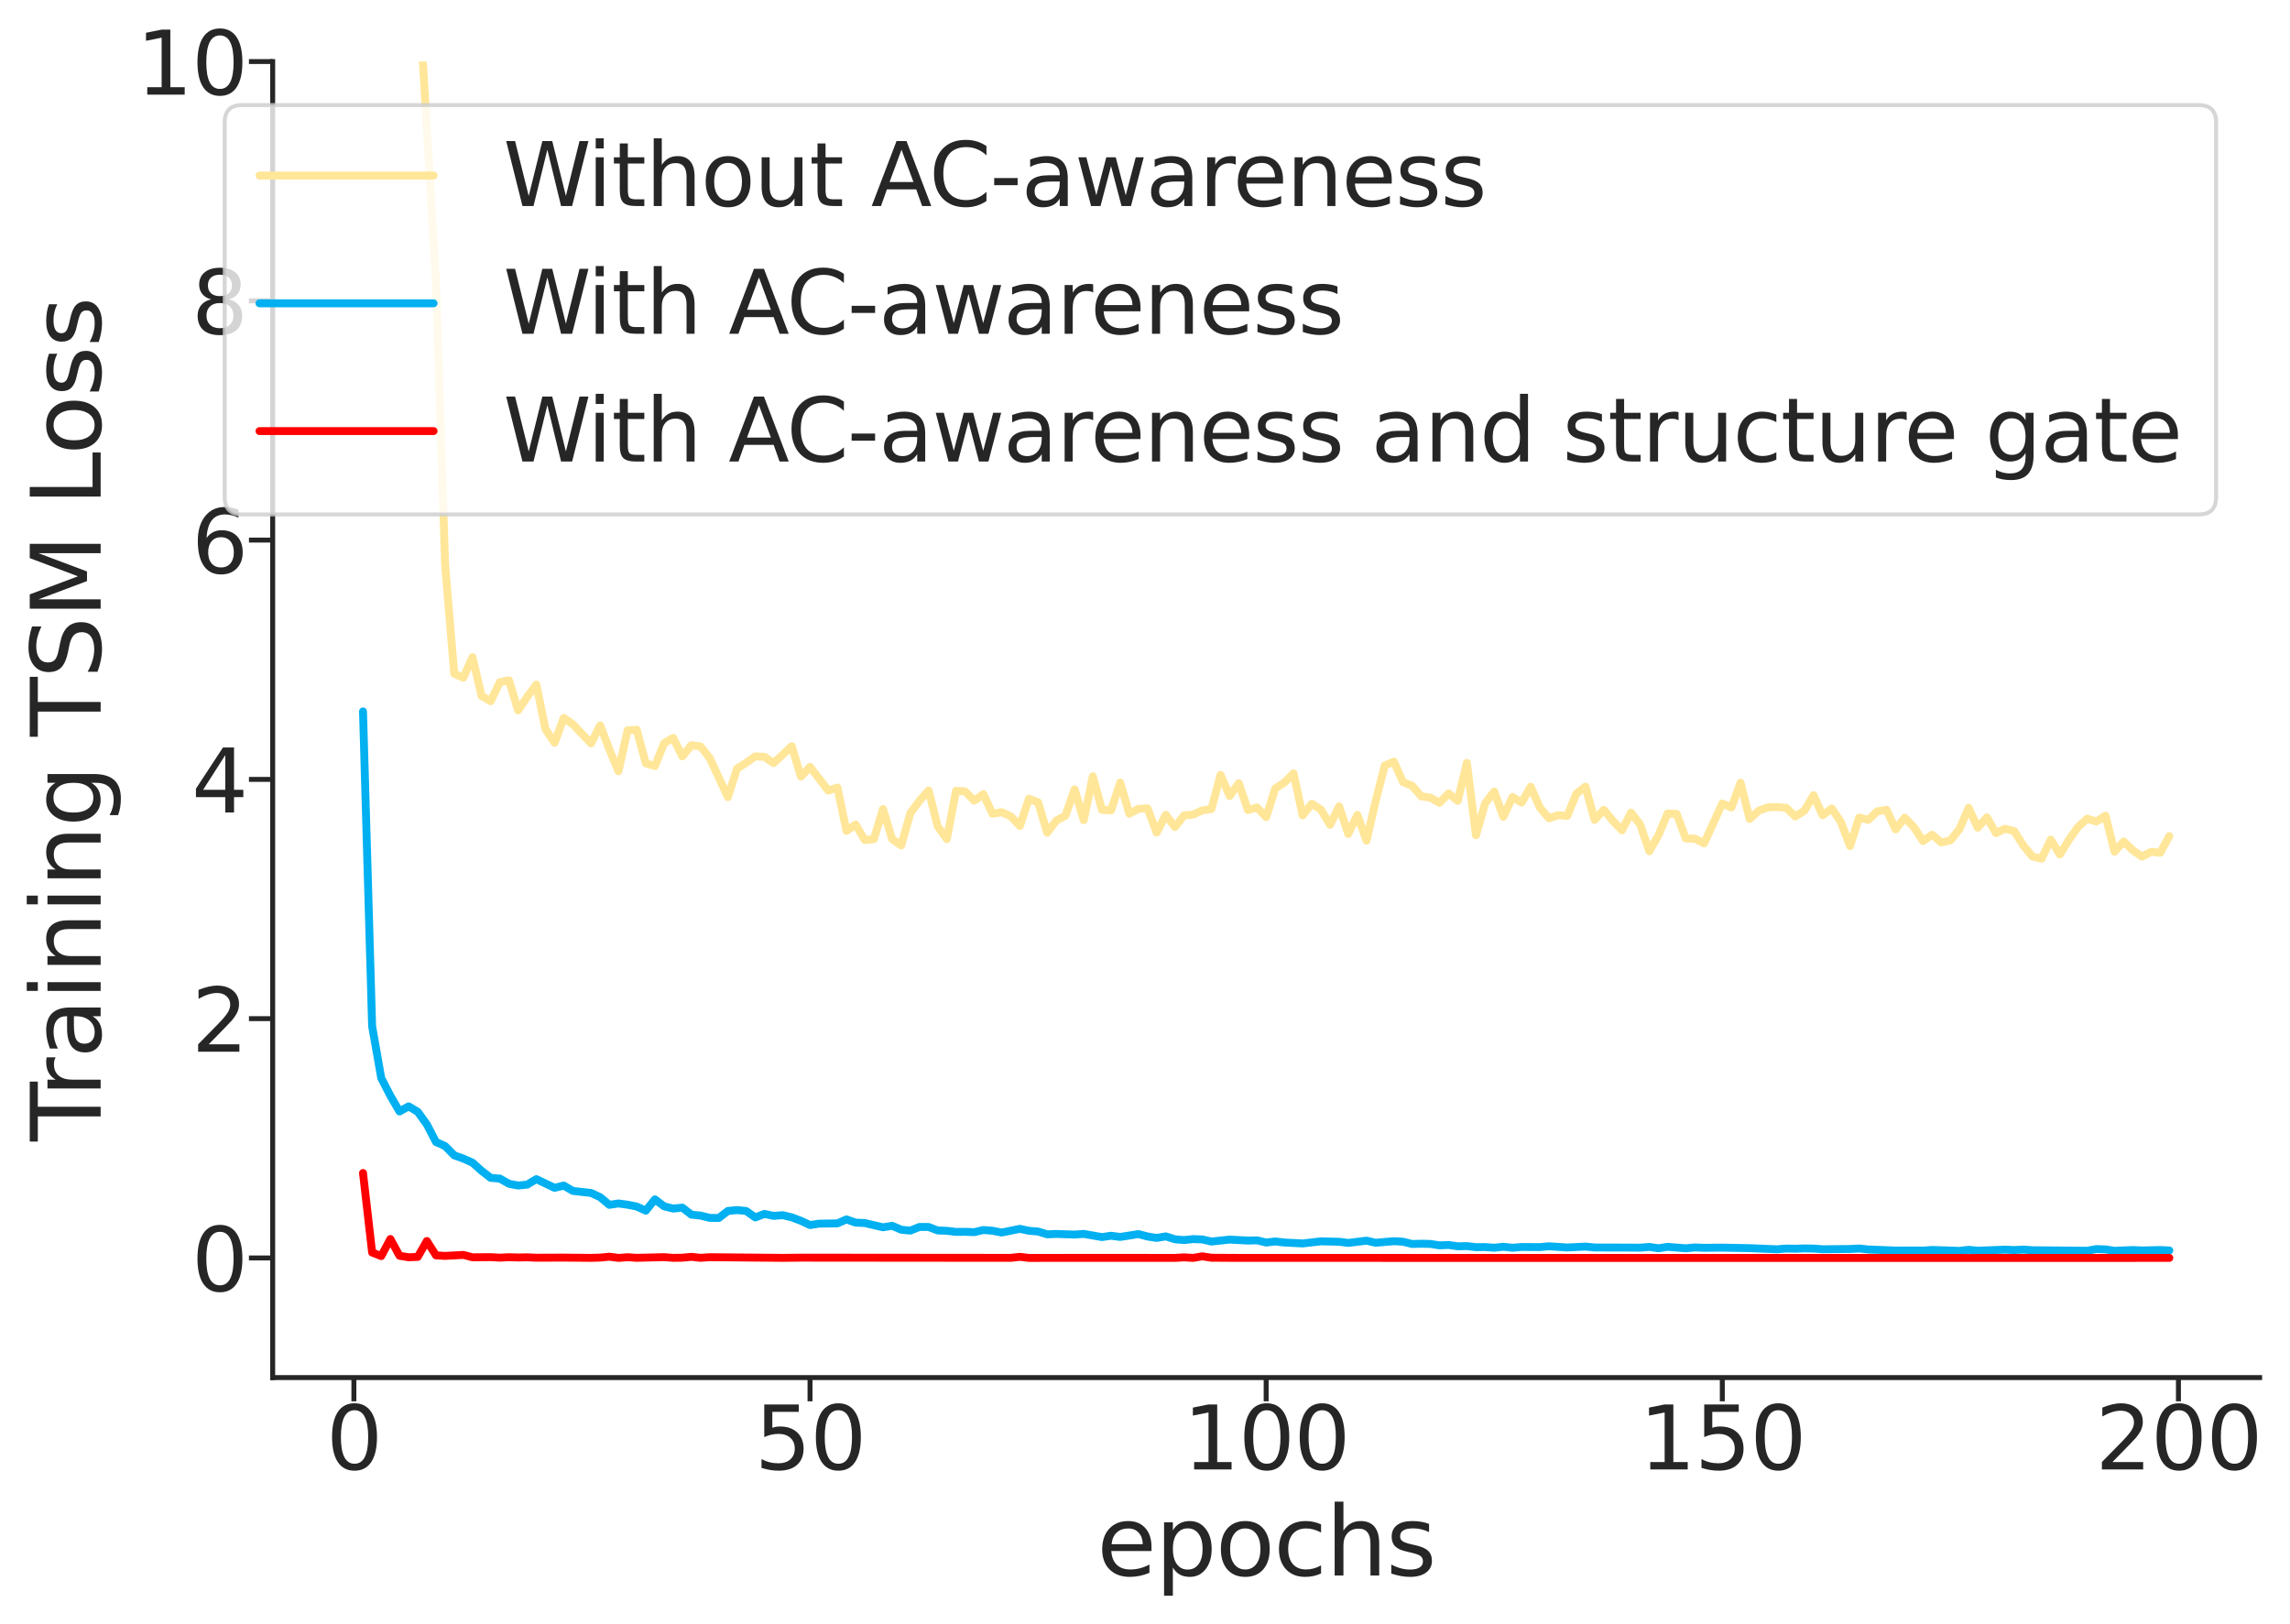 <?xml version="1.0" encoding="utf-8" standalone="no"?>
<!DOCTYPE svg PUBLIC "-//W3C//DTD SVG 1.1//EN"
  "http://www.w3.org/Graphics/SVG/1.1/DTD/svg11.dtd">
<svg xmlns:xlink="http://www.w3.org/1999/xlink" width="578.797pt" height="410.418pt" viewBox="0 0 578.797 410.418" xmlns="http://www.w3.org/2000/svg" version="1.1">
 <defs>
  <style type="text/css">*{stroke-linejoin: round; stroke-linecap: butt}</style>
 </defs>
 <g id="figure_1">
  <g id="patch_1">
   <path d="M 0 410.418 
L 578.797 410.418 
L 578.797 0 
L 0 0 
z
" style="fill: #ffffff"/>
  </g>
  <g id="axes_1">
   <g id="patch_2">
    <path d="M 68.922 348.198 
L 571.122 348.198 
L 571.122 15.558 
L 68.922 15.558 
z
" style="fill: #ffffff"/>
   </g>
   <g id="matplotlib.axis_1">
    <g id="xtick_1">
     <g id="line2d_1">
      <defs>
       <path id="m16a04ce0e8" d="M 0 0 
L 0 6 
" style="stroke: #262626; stroke-width: 1.25"/>
      </defs>
      <g>
       <use xlink:href="#m16a04ce0e8" x="89.444" y="348.198" style="fill: #262626; stroke: #262626; stroke-width: 1.25"/>
      </g>
     </g>
     <g id="text_1">
      <!-- 0 -->
      <g style="fill: #262626" transform="translate(82.445 371.415) scale(0.22 -0.22)">
       <defs>
        <path id="DejaVuSans-30" d="M 2034 4250 
Q 1547 4250 1301 3770 
Q 1056 3291 1056 2328 
Q 1056 1369 1301 889 
Q 1547 409 2034 409 
Q 2525 409 2770 889 
Q 3016 1369 3016 2328 
Q 3016 3291 2770 3770 
Q 2525 4250 2034 4250 
z
M 2034 4750 
Q 2819 4750 3233 4129 
Q 3647 3509 3647 2328 
Q 3647 1150 3233 529 
Q 2819 -91 2034 -91 
Q 1250 -91 836 529 
Q 422 1150 422 2328 
Q 422 3509 836 4129 
Q 1250 4750 2034 4750 
z
" transform="scale(0.016)"/>
       </defs>
       <use xlink:href="#DejaVuSans-30"/>
      </g>
     </g>
    </g>
    <g id="xtick_2">
     <g id="line2d_2">
      <g>
       <use xlink:href="#m16a04ce0e8" x="204.733" y="348.198" style="fill: #262626; stroke: #262626; stroke-width: 1.25"/>
      </g>
     </g>
     <g id="text_2">
      <!-- 50 -->
      <g style="fill: #262626" transform="translate(190.736 371.415) scale(0.22 -0.22)">
       <defs>
        <path id="DejaVuSans-35" d="M 691 4666 
L 3169 4666 
L 3169 4134 
L 1269 4134 
L 1269 2991 
Q 1406 3038 1543 3061 
Q 1681 3084 1819 3084 
Q 2600 3084 3056 2656 
Q 3513 2228 3513 1497 
Q 3513 744 3044 326 
Q 2575 -91 1722 -91 
Q 1428 -91 1123 -41 
Q 819 9 494 109 
L 494 744 
Q 775 591 1075 516 
Q 1375 441 1709 441 
Q 2250 441 2565 725 
Q 2881 1009 2881 1497 
Q 2881 1984 2565 2268 
Q 2250 2553 1709 2553 
Q 1456 2553 1204 2497 
Q 953 2441 691 2322 
L 691 4666 
z
" transform="scale(0.016)"/>
       </defs>
       <use xlink:href="#DejaVuSans-35"/>
       <use xlink:href="#DejaVuSans-30" x="63.623"/>
      </g>
     </g>
    </g>
    <g id="xtick_3">
     <g id="line2d_3">
      <g>
       <use xlink:href="#m16a04ce0e8" x="320.022" y="348.198" style="fill: #262626; stroke: #262626; stroke-width: 1.25"/>
      </g>
     </g>
     <g id="text_3">
      <!-- 100 -->
      <g style="fill: #262626" transform="translate(299.026 371.415) scale(0.22 -0.22)">
       <defs>
        <path id="DejaVuSans-31" d="M 794 531 
L 1825 531 
L 1825 4091 
L 703 3866 
L 703 4441 
L 1819 4666 
L 2450 4666 
L 2450 531 
L 3481 531 
L 3481 0 
L 794 0 
L 794 531 
z
" transform="scale(0.016)"/>
       </defs>
       <use xlink:href="#DejaVuSans-31"/>
       <use xlink:href="#DejaVuSans-30" x="63.623"/>
       <use xlink:href="#DejaVuSans-30" x="127.246"/>
      </g>
     </g>
    </g>
    <g id="xtick_4">
     <g id="line2d_4">
      <g>
       <use xlink:href="#m16a04ce0e8" x="435.312" y="348.198" style="fill: #262626; stroke: #262626; stroke-width: 1.25"/>
      </g>
     </g>
     <g id="text_4">
      <!-- 150 -->
      <g style="fill: #262626" transform="translate(414.316 371.415) scale(0.22 -0.22)">
       <use xlink:href="#DejaVuSans-31"/>
       <use xlink:href="#DejaVuSans-35" x="63.623"/>
       <use xlink:href="#DejaVuSans-30" x="127.246"/>
      </g>
     </g>
    </g>
    <g id="xtick_5">
     <g id="line2d_5">
      <g>
       <use xlink:href="#m16a04ce0e8" x="550.601" y="348.198" style="fill: #262626; stroke: #262626; stroke-width: 1.25"/>
      </g>
     </g>
     <g id="text_5">
      <!-- 200 -->
      <g style="fill: #262626" transform="translate(529.605 371.415) scale(0.22 -0.22)">
       <defs>
        <path id="DejaVuSans-32" d="M 1228 531 
L 3431 531 
L 3431 0 
L 469 0 
L 469 531 
Q 828 903 1448 1529 
Q 2069 2156 2228 2338 
Q 2531 2678 2651 2914 
Q 2772 3150 2772 3378 
Q 2772 3750 2511 3984 
Q 2250 4219 1831 4219 
Q 1534 4219 1204 4116 
Q 875 4013 500 3803 
L 500 4441 
Q 881 4594 1212 4672 
Q 1544 4750 1819 4750 
Q 2544 4750 2975 4387 
Q 3406 4025 3406 3419 
Q 3406 3131 3298 2873 
Q 3191 2616 2906 2266 
Q 2828 2175 2409 1742 
Q 1991 1309 1228 531 
z
" transform="scale(0.016)"/>
       </defs>
       <use xlink:href="#DejaVuSans-32"/>
       <use xlink:href="#DejaVuSans-30" x="63.623"/>
       <use xlink:href="#DejaVuSans-30" x="127.246"/>
      </g>
     </g>
    </g>
    <g id="text_6">
     <!-- epochs -->
     <g style="fill: #262626" transform="translate(277.224 398.226) scale(0.24 -0.24)">
      <defs>
       <path id="DejaVuSans-65" d="M 3597 1894 
L 3597 1613 
L 953 1613 
Q 991 1019 1311 708 
Q 1631 397 2203 397 
Q 2534 397 2845 478 
Q 3156 559 3463 722 
L 3463 178 
Q 3153 47 2828 -22 
Q 2503 -91 2169 -91 
Q 1331 -91 842 396 
Q 353 884 353 1716 
Q 353 2575 817 3079 
Q 1281 3584 2069 3584 
Q 2775 3584 3186 3129 
Q 3597 2675 3597 1894 
z
M 3022 2063 
Q 3016 2534 2758 2815 
Q 2500 3097 2075 3097 
Q 1594 3097 1305 2825 
Q 1016 2553 972 2059 
L 3022 2063 
z
" transform="scale(0.016)"/>
       <path id="DejaVuSans-70" d="M 1159 525 
L 1159 -1331 
L 581 -1331 
L 581 3500 
L 1159 3500 
L 1159 2969 
Q 1341 3281 1617 3432 
Q 1894 3584 2278 3584 
Q 2916 3584 3314 3078 
Q 3713 2572 3713 1747 
Q 3713 922 3314 415 
Q 2916 -91 2278 -91 
Q 1894 -91 1617 61 
Q 1341 213 1159 525 
z
M 3116 1747 
Q 3116 2381 2855 2742 
Q 2594 3103 2138 3103 
Q 1681 3103 1420 2742 
Q 1159 2381 1159 1747 
Q 1159 1113 1420 752 
Q 1681 391 2138 391 
Q 2594 391 2855 752 
Q 3116 1113 3116 1747 
z
" transform="scale(0.016)"/>
       <path id="DejaVuSans-6f" d="M 1959 3097 
Q 1497 3097 1228 2736 
Q 959 2375 959 1747 
Q 959 1119 1226 758 
Q 1494 397 1959 397 
Q 2419 397 2687 759 
Q 2956 1122 2956 1747 
Q 2956 2369 2687 2733 
Q 2419 3097 1959 3097 
z
M 1959 3584 
Q 2709 3584 3137 3096 
Q 3566 2609 3566 1747 
Q 3566 888 3137 398 
Q 2709 -91 1959 -91 
Q 1206 -91 779 398 
Q 353 888 353 1747 
Q 353 2609 779 3096 
Q 1206 3584 1959 3584 
z
" transform="scale(0.016)"/>
       <path id="DejaVuSans-63" d="M 3122 3366 
L 3122 2828 
Q 2878 2963 2633 3030 
Q 2388 3097 2138 3097 
Q 1578 3097 1268 2742 
Q 959 2388 959 1747 
Q 959 1106 1268 751 
Q 1578 397 2138 397 
Q 2388 397 2633 464 
Q 2878 531 3122 666 
L 3122 134 
Q 2881 22 2623 -34 
Q 2366 -91 2075 -91 
Q 1284 -91 818 406 
Q 353 903 353 1747 
Q 353 2603 823 3093 
Q 1294 3584 2113 3584 
Q 2378 3584 2631 3529 
Q 2884 3475 3122 3366 
z
" transform="scale(0.016)"/>
       <path id="DejaVuSans-68" d="M 3513 2113 
L 3513 0 
L 2938 0 
L 2938 2094 
Q 2938 2591 2744 2837 
Q 2550 3084 2163 3084 
Q 1697 3084 1428 2787 
Q 1159 2491 1159 1978 
L 1159 0 
L 581 0 
L 581 4863 
L 1159 4863 
L 1159 2956 
Q 1366 3272 1645 3428 
Q 1925 3584 2291 3584 
Q 2894 3584 3203 3211 
Q 3513 2838 3513 2113 
z
" transform="scale(0.016)"/>
       <path id="DejaVuSans-73" d="M 2834 3397 
L 2834 2853 
Q 2591 2978 2328 3040 
Q 2066 3103 1784 3103 
Q 1356 3103 1142 2972 
Q 928 2841 928 2578 
Q 928 2378 1081 2264 
Q 1234 2150 1697 2047 
L 1894 2003 
Q 2506 1872 2764 1633 
Q 3022 1394 3022 966 
Q 3022 478 2636 193 
Q 2250 -91 1575 -91 
Q 1294 -91 989 -36 
Q 684 19 347 128 
L 347 722 
Q 666 556 975 473 
Q 1284 391 1588 391 
Q 1994 391 2212 530 
Q 2431 669 2431 922 
Q 2431 1156 2273 1281 
Q 2116 1406 1581 1522 
L 1381 1569 
Q 847 1681 609 1914 
Q 372 2147 372 2553 
Q 372 3047 722 3315 
Q 1072 3584 1716 3584 
Q 2034 3584 2315 3537 
Q 2597 3491 2834 3397 
z
" transform="scale(0.016)"/>
      </defs>
      <use xlink:href="#DejaVuSans-65"/>
      <use xlink:href="#DejaVuSans-70" x="61.523"/>
      <use xlink:href="#DejaVuSans-6f" x="125"/>
      <use xlink:href="#DejaVuSans-63" x="186.182"/>
      <use xlink:href="#DejaVuSans-68" x="241.162"/>
      <use xlink:href="#DejaVuSans-73" x="304.541"/>
     </g>
    </g>
   </g>
   <g id="matplotlib.axis_2">
    <g id="ytick_1">
     <g id="line2d_6">
      <defs>
       <path id="m431eac3e1a" d="M 0 0 
L -6 0 
" style="stroke: #262626; stroke-width: 1.25"/>
      </defs>
      <g>
       <use xlink:href="#m431eac3e1a" x="68.922" y="317.958" style="fill: #262626; stroke: #262626; stroke-width: 1.25"/>
      </g>
     </g>
     <g id="text_7">
      <!-- 0 -->
      <g style="fill: #262626" transform="translate(48.425 326.317) scale(0.22 -0.22)">
       <use xlink:href="#DejaVuSans-30"/>
      </g>
     </g>
    </g>
    <g id="ytick_2">
     <g id="line2d_7">
      <g>
       <use xlink:href="#m431eac3e1a" x="68.922" y="257.478" style="fill: #262626; stroke: #262626; stroke-width: 1.25"/>
      </g>
     </g>
     <g id="text_8">
      <!-- 2 -->
      <g style="fill: #262626" transform="translate(48.425 265.837) scale(0.22 -0.22)">
       <use xlink:href="#DejaVuSans-32"/>
      </g>
     </g>
    </g>
    <g id="ytick_3">
     <g id="line2d_8">
      <g>
       <use xlink:href="#m431eac3e1a" x="68.922" y="196.998" style="fill: #262626; stroke: #262626; stroke-width: 1.25"/>
      </g>
     </g>
     <g id="text_9">
      <!-- 4 -->
      <g style="fill: #262626" transform="translate(48.425 205.357) scale(0.22 -0.22)">
       <defs>
        <path id="DejaVuSans-34" d="M 2419 4116 
L 825 1625 
L 2419 1625 
L 2419 4116 
z
M 2253 4666 
L 3047 4666 
L 3047 1625 
L 3713 1625 
L 3713 1100 
L 3047 1100 
L 3047 0 
L 2419 0 
L 2419 1100 
L 313 1100 
L 313 1709 
L 2253 4666 
z
" transform="scale(0.016)"/>
       </defs>
       <use xlink:href="#DejaVuSans-34"/>
      </g>
     </g>
    </g>
    <g id="ytick_4">
     <g id="line2d_9">
      <g>
       <use xlink:href="#m431eac3e1a" x="68.922" y="136.518" style="fill: #262626; stroke: #262626; stroke-width: 1.25"/>
      </g>
     </g>
     <g id="text_10">
      <!-- 6 -->
      <g style="fill: #262626" transform="translate(48.425 144.877) scale(0.22 -0.22)">
       <defs>
        <path id="DejaVuSans-36" d="M 2113 2584 
Q 1688 2584 1439 2293 
Q 1191 2003 1191 1497 
Q 1191 994 1439 701 
Q 1688 409 2113 409 
Q 2538 409 2786 701 
Q 3034 994 3034 1497 
Q 3034 2003 2786 2293 
Q 2538 2584 2113 2584 
z
M 3366 4563 
L 3366 3988 
Q 3128 4100 2886 4159 
Q 2644 4219 2406 4219 
Q 1781 4219 1451 3797 
Q 1122 3375 1075 2522 
Q 1259 2794 1537 2939 
Q 1816 3084 2150 3084 
Q 2853 3084 3261 2657 
Q 3669 2231 3669 1497 
Q 3669 778 3244 343 
Q 2819 -91 2113 -91 
Q 1303 -91 875 529 
Q 447 1150 447 2328 
Q 447 3434 972 4092 
Q 1497 4750 2381 4750 
Q 2619 4750 2861 4703 
Q 3103 4656 3366 4563 
z
" transform="scale(0.016)"/>
       </defs>
       <use xlink:href="#DejaVuSans-36"/>
      </g>
     </g>
    </g>
    <g id="ytick_5">
     <g id="line2d_10">
      <g>
       <use xlink:href="#m431eac3e1a" x="68.922" y="76.038" style="fill: #262626; stroke: #262626; stroke-width: 1.25"/>
      </g>
     </g>
     <g id="text_11">
      <!-- 8 -->
      <g style="fill: #262626" transform="translate(48.425 84.397) scale(0.22 -0.22)">
       <defs>
        <path id="DejaVuSans-38" d="M 2034 2216 
Q 1584 2216 1326 1975 
Q 1069 1734 1069 1313 
Q 1069 891 1326 650 
Q 1584 409 2034 409 
Q 2484 409 2743 651 
Q 3003 894 3003 1313 
Q 3003 1734 2745 1975 
Q 2488 2216 2034 2216 
z
M 1403 2484 
Q 997 2584 770 2862 
Q 544 3141 544 3541 
Q 544 4100 942 4425 
Q 1341 4750 2034 4750 
Q 2731 4750 3128 4425 
Q 3525 4100 3525 3541 
Q 3525 3141 3298 2862 
Q 3072 2584 2669 2484 
Q 3125 2378 3379 2068 
Q 3634 1759 3634 1313 
Q 3634 634 3220 271 
Q 2806 -91 2034 -91 
Q 1263 -91 848 271 
Q 434 634 434 1313 
Q 434 1759 690 2068 
Q 947 2378 1403 2484 
z
M 1172 3481 
Q 1172 3119 1398 2916 
Q 1625 2713 2034 2713 
Q 2441 2713 2670 2916 
Q 2900 3119 2900 3481 
Q 2900 3844 2670 4047 
Q 2441 4250 2034 4250 
Q 1625 4250 1398 4047 
Q 1172 3844 1172 3481 
z
" transform="scale(0.016)"/>
       </defs>
       <use xlink:href="#DejaVuSans-38"/>
      </g>
     </g>
    </g>
    <g id="ytick_6">
     <g id="line2d_11">
      <g>
       <use xlink:href="#m431eac3e1a" x="68.922" y="15.558" style="fill: #262626; stroke: #262626; stroke-width: 1.25"/>
      </g>
     </g>
     <g id="text_12">
      <!-- 10 -->
      <g style="fill: #262626" transform="translate(34.428 23.917) scale(0.22 -0.22)">
       <use xlink:href="#DejaVuSans-31"/>
       <use xlink:href="#DejaVuSans-30" x="63.623"/>
      </g>
     </g>
    </g>
    <g id="text_13">
     <!-- Training TSM Loss -->
     <g style="fill: #262626" transform="translate(25.436 288.47) rotate(-90) scale(0.24 -0.24)">
      <defs>
       <path id="DejaVuSans-54" d="M -19 4666 
L 3928 4666 
L 3928 4134 
L 2272 4134 
L 2272 0 
L 1638 0 
L 1638 4134 
L -19 4134 
L -19 4666 
z
" transform="scale(0.016)"/>
       <path id="DejaVuSans-72" d="M 2631 2963 
Q 2534 3019 2420 3045 
Q 2306 3072 2169 3072 
Q 1681 3072 1420 2755 
Q 1159 2438 1159 1844 
L 1159 0 
L 581 0 
L 581 3500 
L 1159 3500 
L 1159 2956 
Q 1341 3275 1631 3429 
Q 1922 3584 2338 3584 
Q 2397 3584 2469 3576 
Q 2541 3569 2628 3553 
L 2631 2963 
z
" transform="scale(0.016)"/>
       <path id="DejaVuSans-61" d="M 2194 1759 
Q 1497 1759 1228 1600 
Q 959 1441 959 1056 
Q 959 750 1161 570 
Q 1363 391 1709 391 
Q 2188 391 2477 730 
Q 2766 1069 2766 1631 
L 2766 1759 
L 2194 1759 
z
M 3341 1997 
L 3341 0 
L 2766 0 
L 2766 531 
Q 2569 213 2275 61 
Q 1981 -91 1556 -91 
Q 1019 -91 701 211 
Q 384 513 384 1019 
Q 384 1609 779 1909 
Q 1175 2209 1959 2209 
L 2766 2209 
L 2766 2266 
Q 2766 2663 2505 2880 
Q 2244 3097 1772 3097 
Q 1472 3097 1187 3025 
Q 903 2953 641 2809 
L 641 3341 
Q 956 3463 1253 3523 
Q 1550 3584 1831 3584 
Q 2591 3584 2966 3190 
Q 3341 2797 3341 1997 
z
" transform="scale(0.016)"/>
       <path id="DejaVuSans-69" d="M 603 3500 
L 1178 3500 
L 1178 0 
L 603 0 
L 603 3500 
z
M 603 4863 
L 1178 4863 
L 1178 4134 
L 603 4134 
L 603 4863 
z
" transform="scale(0.016)"/>
       <path id="DejaVuSans-6e" d="M 3513 2113 
L 3513 0 
L 2938 0 
L 2938 2094 
Q 2938 2591 2744 2837 
Q 2550 3084 2163 3084 
Q 1697 3084 1428 2787 
Q 1159 2491 1159 1978 
L 1159 0 
L 581 0 
L 581 3500 
L 1159 3500 
L 1159 2956 
Q 1366 3272 1645 3428 
Q 1925 3584 2291 3584 
Q 2894 3584 3203 3211 
Q 3513 2838 3513 2113 
z
" transform="scale(0.016)"/>
       <path id="DejaVuSans-67" d="M 2906 1791 
Q 2906 2416 2648 2759 
Q 2391 3103 1925 3103 
Q 1463 3103 1205 2759 
Q 947 2416 947 1791 
Q 947 1169 1205 825 
Q 1463 481 1925 481 
Q 2391 481 2648 825 
Q 2906 1169 2906 1791 
z
M 3481 434 
Q 3481 -459 3084 -895 
Q 2688 -1331 1869 -1331 
Q 1566 -1331 1297 -1286 
Q 1028 -1241 775 -1147 
L 775 -588 
Q 1028 -725 1275 -790 
Q 1522 -856 1778 -856 
Q 2344 -856 2625 -561 
Q 2906 -266 2906 331 
L 2906 616 
Q 2728 306 2450 153 
Q 2172 0 1784 0 
Q 1141 0 747 490 
Q 353 981 353 1791 
Q 353 2603 747 3093 
Q 1141 3584 1784 3584 
Q 2172 3584 2450 3431 
Q 2728 3278 2906 2969 
L 2906 3500 
L 3481 3500 
L 3481 434 
z
" transform="scale(0.016)"/>
       <path id="DejaVuSans-20" transform="scale(0.016)"/>
       <path id="DejaVuSans-53" d="M 3425 4513 
L 3425 3897 
Q 3066 4069 2747 4153 
Q 2428 4238 2131 4238 
Q 1616 4238 1336 4038 
Q 1056 3838 1056 3469 
Q 1056 3159 1242 3001 
Q 1428 2844 1947 2747 
L 2328 2669 
Q 3034 2534 3370 2195 
Q 3706 1856 3706 1288 
Q 3706 609 3251 259 
Q 2797 -91 1919 -91 
Q 1588 -91 1214 -16 
Q 841 59 441 206 
L 441 856 
Q 825 641 1194 531 
Q 1563 422 1919 422 
Q 2459 422 2753 634 
Q 3047 847 3047 1241 
Q 3047 1584 2836 1778 
Q 2625 1972 2144 2069 
L 1759 2144 
Q 1053 2284 737 2584 
Q 422 2884 422 3419 
Q 422 4038 858 4394 
Q 1294 4750 2059 4750 
Q 2388 4750 2728 4690 
Q 3069 4631 3425 4513 
z
" transform="scale(0.016)"/>
       <path id="DejaVuSans-4d" d="M 628 4666 
L 1569 4666 
L 2759 1491 
L 3956 4666 
L 4897 4666 
L 4897 0 
L 4281 0 
L 4281 4097 
L 3078 897 
L 2444 897 
L 1241 4097 
L 1241 0 
L 628 0 
L 628 4666 
z
" transform="scale(0.016)"/>
       <path id="DejaVuSans-4c" d="M 628 4666 
L 1259 4666 
L 1259 531 
L 3531 531 
L 3531 0 
L 628 0 
L 628 4666 
z
" transform="scale(0.016)"/>
      </defs>
      <use xlink:href="#DejaVuSans-54"/>
      <use xlink:href="#DejaVuSans-72" x="46.334"/>
      <use xlink:href="#DejaVuSans-61" x="87.447"/>
      <use xlink:href="#DejaVuSans-69" x="148.727"/>
      <use xlink:href="#DejaVuSans-6e" x="176.51"/>
      <use xlink:href="#DejaVuSans-69" x="239.889"/>
      <use xlink:href="#DejaVuSans-6e" x="267.672"/>
      <use xlink:href="#DejaVuSans-67" x="331.051"/>
      <use xlink:href="#DejaVuSans-20" x="394.527"/>
      <use xlink:href="#DejaVuSans-54" x="426.314"/>
      <use xlink:href="#DejaVuSans-53" x="487.398"/>
      <use xlink:href="#DejaVuSans-4d" x="550.875"/>
      <use xlink:href="#DejaVuSans-20" x="637.154"/>
      <use xlink:href="#DejaVuSans-4c" x="668.941"/>
      <use xlink:href="#DejaVuSans-6f" x="722.904"/>
      <use xlink:href="#DejaVuSans-73" x="784.086"/>
      <use xlink:href="#DejaVuSans-73" x="836.186"/>
     </g>
    </g>
   </g>
   <g id="PolyCollection_1">
    <defs>
     <path id="m7198c1ba0e" d="M 91.75 -230.597 
L 91.75 -230.597 
L 94.056 -151.03 
L 96.361 -137.91 
L 98.667 -133.452 
L 100.973 -129.484 
L 103.279 -130.774 
L 105.584 -129.393 
L 107.89 -126.201 
L 110.196 -121.765 
L 112.502 -120.729 
L 114.808 -118.396 
L 117.113 -117.567 
L 119.419 -116.546 
L 121.725 -114.48 
L 124.031 -112.697 
L 126.337 -112.519 
L 128.642 -111.208 
L 130.948 -110.767 
L 133.254 -110.994 
L 135.56 -112.375 
L 137.865 -111.323 
L 140.171 -110.182 
L 142.477 -110.753 
L 144.783 -109.403 
L 147.089 -109.123 
L 149.394 -108.885 
L 151.7 -107.809 
L 154.006 -105.879 
L 156.312 -106.231 
L 158.618 -105.917 
L 160.923 -105.456 
L 163.229 -104.407 
L 165.535 -107.26 
L 167.841 -105.516 
L 170.146 -104.934 
L 172.452 -105.18 
L 174.758 -103.398 
L 177.064 -103.17 
L 179.37 -102.589 
L 181.675 -102.561 
L 183.981 -104.336 
L 186.287 -104.561 
L 188.593 -104.328 
L 190.899 -102.703 
L 193.204 -103.592 
L 195.51 -103.09 
L 197.816 -103.271 
L 200.122 -102.722 
L 202.427 -101.847 
L 204.733 -100.773 
L 207.039 -101.129 
L 209.345 -101.123 
L 211.651 -101.197 
L 213.956 -102.203 
L 216.262 -101.38 
L 218.568 -101.281 
L 220.874 -100.754 
L 223.18 -100.207 
L 225.485 -100.586 
L 227.791 -99.595 
L 230.097 -99.369 
L 232.403 -100.299 
L 234.708 -100.286 
L 237.014 -99.406 
L 239.32 -99.321 
L 241.626 -99.043 
L 243.932 -99.067 
L 246.237 -98.975 
L 248.543 -99.521 
L 250.849 -99.331 
L 253.155 -98.88 
L 255.461 -99.312 
L 257.766 -99.815 
L 260.072 -99.322 
L 262.378 -99.134 
L 264.684 -98.423 
L 266.989 -98.523 
L 269.295 -98.439 
L 271.601 -98.367 
L 273.907 -98.533 
L 276.213 -98.083 
L 278.518 -97.734 
L 280.824 -98.071 
L 283.13 -97.769 
L 285.436 -98.165 
L 287.742 -98.493 
L 290.047 -97.878 
L 292.353 -97.522 
L 294.659 -97.909 
L 296.965 -97.179 
L 299.27 -96.978 
L 301.576 -97.223 
L 303.882 -97.141 
L 306.188 -96.603 
L 308.494 -96.82 
L 310.799 -97.102 
L 313.105 -96.974 
L 315.411 -96.851 
L 317.717 -96.904 
L 320.022 -96.354 
L 322.328 -96.629 
L 324.634 -96.358 
L 326.94 -96.22 
L 329.246 -96.123 
L 331.551 -96.391 
L 333.857 -96.655 
L 336.163 -96.618 
L 338.469 -96.547 
L 340.775 -96.257 
L 343.08 -96.591 
L 345.386 -96.824 
L 347.692 -96.295 
L 349.998 -96.474 
L 352.303 -96.695 
L 354.609 -96.556 
L 356.915 -95.991 
L 359.221 -96.056 
L 361.527 -96.004 
L 363.832 -95.642 
L 366.138 -95.738 
L 368.444 -95.4 
L 370.75 -95.456 
L 373.056 -95.18 
L 375.361 -95.211 
L 377.667 -95.038 
L 379.973 -95.282 
L 382.279 -95.032 
L 384.584 -95.228 
L 386.89 -95.246 
L 389.196 -95.195 
L 391.502 -95.407 
L 393.808 -95.286 
L 396.113 -95.1 
L 398.419 -95.21 
L 400.725 -95.332 
L 403.031 -95.101 
L 405.337 -95.118 
L 407.642 -95.042 
L 409.948 -95.112 
L 412.254 -95.076 
L 414.56 -95.051 
L 416.865 -95.245 
L 419.171 -94.904 
L 421.477 -95.265 
L 423.783 -95.112 
L 426.089 -94.892 
L 428.394 -95.116 
L 430.7 -95.022 
L 433.006 -95.078 
L 435.312 -95.064 
L 437.618 -95.048 
L 439.923 -95.127 
L 442.229 -94.93 
L 444.535 -94.834 
L 446.841 -94.716 
L 449.146 -94.647 
L 451.452 -94.839 
L 453.758 -94.788 
L 456.064 -94.867 
L 458.37 -94.833 
L 460.675 -94.656 
L 462.981 -94.667 
L 465.287 -94.729 
L 467.593 -94.721 
L 469.899 -94.843 
L 472.204 -94.603 
L 474.51 -94.49 
L 476.816 -94.396 
L 479.122 -94.326 
L 481.427 -94.371 
L 483.733 -94.344 
L 486.039 -94.315 
L 488.345 -94.481 
L 490.651 -94.433 
L 492.956 -94.36 
L 495.262 -94.244 
L 497.568 -94.514 
L 499.874 -94.291 
L 502.18 -94.376 
L 504.485 -94.44 
L 506.791 -94.558 
L 509.097 -94.454 
L 511.403 -94.575 
L 513.708 -94.409 
L 516.014 -94.398 
L 518.32 -94.443 
L 520.626 -94.335 
L 522.932 -94.399 
L 525.237 -94.341 
L 527.543 -94.274 
L 529.849 -94.702 
L 532.155 -94.617 
L 534.461 -94.27 
L 536.766 -94.393 
L 539.072 -94.458 
L 541.378 -94.35 
L 543.684 -94.445 
L 545.989 -94.462 
L 548.295 -94.349 
L 548.295 -94.349 
L 548.295 -94.349 
L 545.989 -94.462 
L 543.684 -94.445 
L 541.378 -94.35 
L 539.072 -94.458 
L 536.766 -94.393 
L 534.461 -94.27 
L 532.155 -94.617 
L 529.849 -94.702 
L 527.543 -94.274 
L 525.237 -94.341 
L 522.932 -94.399 
L 520.626 -94.335 
L 518.32 -94.443 
L 516.014 -94.398 
L 513.708 -94.409 
L 511.403 -94.575 
L 509.097 -94.454 
L 506.791 -94.558 
L 504.485 -94.44 
L 502.18 -94.376 
L 499.874 -94.291 
L 497.568 -94.514 
L 495.262 -94.244 
L 492.956 -94.36 
L 490.651 -94.433 
L 488.345 -94.481 
L 486.039 -94.315 
L 483.733 -94.344 
L 481.427 -94.371 
L 479.122 -94.326 
L 476.816 -94.396 
L 474.51 -94.49 
L 472.204 -94.603 
L 469.899 -94.843 
L 467.593 -94.721 
L 465.287 -94.729 
L 462.981 -94.667 
L 460.675 -94.656 
L 458.37 -94.833 
L 456.064 -94.867 
L 453.758 -94.788 
L 451.452 -94.839 
L 449.146 -94.647 
L 446.841 -94.716 
L 444.535 -94.834 
L 442.229 -94.93 
L 439.923 -95.127 
L 437.618 -95.048 
L 435.312 -95.064 
L 433.006 -95.078 
L 430.7 -95.022 
L 428.394 -95.116 
L 426.089 -94.892 
L 423.783 -95.112 
L 421.477 -95.265 
L 419.171 -94.904 
L 416.865 -95.245 
L 414.56 -95.051 
L 412.254 -95.076 
L 409.948 -95.112 
L 407.642 -95.042 
L 405.337 -95.118 
L 403.031 -95.101 
L 400.725 -95.332 
L 398.419 -95.21 
L 396.113 -95.1 
L 393.808 -95.286 
L 391.502 -95.407 
L 389.196 -95.195 
L 386.89 -95.246 
L 384.584 -95.228 
L 382.279 -95.032 
L 379.973 -95.282 
L 377.667 -95.038 
L 375.361 -95.211 
L 373.056 -95.18 
L 370.75 -95.456 
L 368.444 -95.4 
L 366.138 -95.738 
L 363.832 -95.642 
L 361.527 -96.004 
L 359.221 -96.056 
L 356.915 -95.991 
L 354.609 -96.556 
L 352.303 -96.695 
L 349.998 -96.474 
L 347.692 -96.295 
L 345.386 -96.824 
L 343.08 -96.591 
L 340.775 -96.257 
L 338.469 -96.547 
L 336.163 -96.618 
L 333.857 -96.655 
L 331.551 -96.391 
L 329.246 -96.123 
L 326.94 -96.22 
L 324.634 -96.358 
L 322.328 -96.629 
L 320.022 -96.354 
L 317.717 -96.904 
L 315.411 -96.851 
L 313.105 -96.974 
L 310.799 -97.102 
L 308.494 -96.82 
L 306.188 -96.603 
L 303.882 -97.141 
L 301.576 -97.223 
L 299.27 -96.978 
L 296.965 -97.179 
L 294.659 -97.909 
L 292.353 -97.522 
L 290.047 -97.878 
L 287.742 -98.493 
L 285.436 -98.165 
L 283.13 -97.769 
L 280.824 -98.071 
L 278.518 -97.734 
L 276.213 -98.083 
L 273.907 -98.533 
L 271.601 -98.367 
L 269.295 -98.439 
L 266.989 -98.523 
L 264.684 -98.423 
L 262.378 -99.134 
L 260.072 -99.322 
L 257.766 -99.815 
L 255.461 -99.312 
L 253.155 -98.88 
L 250.849 -99.331 
L 248.543 -99.521 
L 246.237 -98.975 
L 243.932 -99.067 
L 241.626 -99.043 
L 239.32 -99.321 
L 237.014 -99.406 
L 234.708 -100.286 
L 232.403 -100.299 
L 230.097 -99.369 
L 227.791 -99.595 
L 225.485 -100.586 
L 223.18 -100.207 
L 220.874 -100.754 
L 218.568 -101.281 
L 216.262 -101.38 
L 213.956 -102.203 
L 211.651 -101.197 
L 209.345 -101.123 
L 207.039 -101.129 
L 204.733 -100.773 
L 202.427 -101.847 
L 200.122 -102.722 
L 197.816 -103.271 
L 195.51 -103.09 
L 193.204 -103.592 
L 190.899 -102.703 
L 188.593 -104.328 
L 186.287 -104.561 
L 183.981 -104.336 
L 181.675 -102.561 
L 179.37 -102.589 
L 177.064 -103.17 
L 174.758 -103.398 
L 172.452 -105.18 
L 170.146 -104.934 
L 167.841 -105.516 
L 165.535 -107.26 
L 163.229 -104.407 
L 160.923 -105.456 
L 158.618 -105.917 
L 156.312 -106.231 
L 154.006 -105.879 
L 151.7 -107.809 
L 149.394 -108.885 
L 147.089 -109.123 
L 144.783 -109.403 
L 142.477 -110.753 
L 140.171 -110.182 
L 137.865 -111.323 
L 135.56 -112.375 
L 133.254 -110.994 
L 130.948 -110.767 
L 128.642 -111.208 
L 126.337 -112.519 
L 124.031 -112.697 
L 121.725 -114.48 
L 119.419 -116.546 
L 117.113 -117.567 
L 114.808 -118.396 
L 112.502 -120.729 
L 110.196 -121.765 
L 107.89 -126.201 
L 105.584 -129.393 
L 103.279 -130.774 
L 100.973 -129.484 
L 98.667 -133.452 
L 96.361 -137.91 
L 94.056 -151.03 
L 91.75 -230.597 
z
" style="stroke: #00b0f0; stroke-opacity: 0.2"/>
    </defs>
    <g clip-path="url(#p841d2e5f27)">
     <use xlink:href="#m7198c1ba0e" x="0" y="410.418" style="fill: #00b0f0; fill-opacity: 0.2; stroke: #00b0f0; stroke-opacity: 0.2"/>
    </g>
   </g>
   <g id="PolyCollection_2">
    <defs>
     <path id="mb6a4314c86" d="M 91.75 -483.677 
L 91.75 -483.677 
L 94.056 -551.72 
L 96.361 -553.968 
L 98.667 -553.309 
L 100.973 -476.906 
L 103.279 -419.427 
L 105.584 -416.723 
L 107.89 -377.607 
L 110.196 -339.254 
L 112.502 -267.698 
L 114.808 -240.127 
L 117.113 -239.124 
L 119.419 -244.308 
L 121.725 -234.507 
L 124.031 -233.18 
L 126.337 -238.003 
L 128.642 -238.47 
L 130.948 -230.864 
L 133.254 -234.275 
L 135.56 -237.385 
L 137.865 -226.12 
L 140.171 -222.666 
L 142.477 -228.954 
L 144.783 -227.363 
L 147.089 -224.87 
L 149.394 -222.509 
L 151.7 -227.07 
L 154.006 -221.018 
L 156.312 -215.476 
L 158.618 -225.813 
L 160.923 -225.973 
L 163.229 -217.467 
L 165.535 -216.792 
L 167.841 -222.547 
L 170.146 -223.905 
L 172.452 -219.234 
L 174.758 -222.068 
L 177.064 -221.747 
L 179.37 -218.832 
L 181.675 -213.927 
L 183.981 -208.938 
L 186.287 -216.156 
L 188.593 -217.612 
L 190.899 -219.246 
L 193.204 -219.121 
L 195.51 -217.531 
L 197.816 -219.594 
L 200.122 -221.8 
L 202.427 -214.133 
L 204.733 -216.587 
L 207.039 -213.651 
L 209.345 -210.597 
L 211.651 -211.356 
L 213.956 -200.401 
L 216.262 -202.018 
L 218.568 -198.084 
L 220.874 -198.322 
L 223.18 -205.925 
L 225.485 -198.321 
L 227.791 -196.724 
L 230.097 -204.9 
L 232.403 -208.018 
L 234.708 -210.6 
L 237.014 -201.5 
L 239.32 -198.331 
L 241.626 -210.525 
L 243.932 -210.389 
L 246.237 -208.038 
L 248.543 -209.7 
L 250.849 -204.723 
L 253.155 -205.126 
L 255.461 -204.102 
L 257.766 -201.656 
L 260.072 -208.539 
L 262.378 -207.624 
L 264.684 -199.949 
L 266.989 -203.004 
L 269.295 -204.237 
L 271.601 -210.912 
L 273.907 -203.108 
L 276.213 -214.2 
L 278.518 -205.719 
L 280.824 -205.6 
L 283.13 -212.619 
L 285.436 -204.736 
L 287.742 -205.983 
L 290.047 -206.097 
L 292.353 -199.958 
L 294.659 -204.46 
L 296.965 -201.361 
L 299.27 -204.319 
L 301.576 -204.522 
L 303.882 -205.586 
L 306.188 -205.926 
L 308.494 -214.563 
L 310.799 -209.195 
L 313.105 -212.446 
L 315.411 -205.666 
L 317.717 -206.33 
L 320.022 -203.876 
L 322.328 -211.134 
L 324.634 -212.618 
L 326.94 -214.957 
L 329.246 -204.31 
L 331.551 -207.279 
L 333.857 -205.775 
L 336.163 -201.926 
L 338.469 -206.593 
L 340.775 -199.639 
L 343.08 -204.439 
L 345.386 -197.938 
L 347.692 -207.921 
L 349.998 -216.917 
L 352.303 -217.904 
L 354.609 -212.718 
L 356.915 -211.795 
L 359.221 -209.131 
L 361.527 -208.797 
L 363.832 -207.488 
L 366.138 -209.86 
L 368.444 -208 
L 370.75 -217.595 
L 373.056 -199.297 
L 375.361 -207.372 
L 377.667 -210.334 
L 379.973 -203.949 
L 382.279 -208.977 
L 384.584 -207.56 
L 386.89 -211.57 
L 389.196 -206.287 
L 391.502 -203.58 
L 393.808 -204.369 
L 396.113 -204.189 
L 398.419 -209.792 
L 400.725 -211.579 
L 403.031 -203.182 
L 405.337 -205.734 
L 407.642 -202.977 
L 409.948 -200.544 
L 412.254 -205.016 
L 414.56 -201.991 
L 416.865 -195.256 
L 419.171 -199.309 
L 421.477 -204.783 
L 423.783 -204.696 
L 426.089 -198.481 
L 428.394 -198.438 
L 430.7 -197.245 
L 433.006 -202.29 
L 435.312 -207.329 
L 437.618 -206.31 
L 439.923 -212.566 
L 442.229 -203.4 
L 444.535 -205.527 
L 446.841 -206.35 
L 449.146 -206.436 
L 451.452 -206.241 
L 453.758 -204.056 
L 456.064 -205.502 
L 458.37 -209.423 
L 460.675 -204.34 
L 462.981 -206.06 
L 465.287 -202.634 
L 467.593 -196.565 
L 469.899 -203.773 
L 472.204 -203.195 
L 474.51 -205.342 
L 476.816 -205.731 
L 479.122 -200.78 
L 481.427 -203.748 
L 483.733 -201.352 
L 486.039 -197.834 
L 488.345 -199.432 
L 490.651 -197.47 
L 492.956 -197.994 
L 495.262 -200.865 
L 497.568 -206.231 
L 499.874 -201.202 
L 502.18 -203.827 
L 504.485 -199.837 
L 506.791 -200.944 
L 509.097 -200.339 
L 511.403 -196.697 
L 513.708 -193.917 
L 516.014 -193.386 
L 518.32 -198.183 
L 520.626 -194.445 
L 522.932 -198.165 
L 525.237 -201.401 
L 527.543 -203.487 
L 529.849 -202.756 
L 532.155 -204.267 
L 534.461 -195.148 
L 536.766 -197.715 
L 539.072 -195.5 
L 541.378 -193.9 
L 543.684 -195.097 
L 545.989 -194.882 
L 548.295 -199.083 
L 548.295 -199.083 
L 548.295 -199.083 
L 545.989 -194.882 
L 543.684 -195.097 
L 541.378 -193.9 
L 539.072 -195.5 
L 536.766 -197.715 
L 534.461 -195.148 
L 532.155 -204.267 
L 529.849 -202.756 
L 527.543 -203.487 
L 525.237 -201.401 
L 522.932 -198.165 
L 520.626 -194.445 
L 518.32 -198.183 
L 516.014 -193.386 
L 513.708 -193.917 
L 511.403 -196.697 
L 509.097 -200.339 
L 506.791 -200.944 
L 504.485 -199.837 
L 502.18 -203.827 
L 499.874 -201.202 
L 497.568 -206.231 
L 495.262 -200.865 
L 492.956 -197.994 
L 490.651 -197.47 
L 488.345 -199.432 
L 486.039 -197.834 
L 483.733 -201.352 
L 481.427 -203.748 
L 479.122 -200.78 
L 476.816 -205.731 
L 474.51 -205.342 
L 472.204 -203.195 
L 469.899 -203.773 
L 467.593 -196.565 
L 465.287 -202.634 
L 462.981 -206.06 
L 460.675 -204.34 
L 458.37 -209.423 
L 456.064 -205.502 
L 453.758 -204.056 
L 451.452 -206.241 
L 449.146 -206.436 
L 446.841 -206.35 
L 444.535 -205.527 
L 442.229 -203.4 
L 439.923 -212.566 
L 437.618 -206.31 
L 435.312 -207.329 
L 433.006 -202.29 
L 430.7 -197.245 
L 428.394 -198.438 
L 426.089 -198.481 
L 423.783 -204.696 
L 421.477 -204.783 
L 419.171 -199.309 
L 416.865 -195.256 
L 414.56 -201.991 
L 412.254 -205.016 
L 409.948 -200.544 
L 407.642 -202.977 
L 405.337 -205.734 
L 403.031 -203.182 
L 400.725 -211.579 
L 398.419 -209.792 
L 396.113 -204.189 
L 393.808 -204.369 
L 391.502 -203.58 
L 389.196 -206.287 
L 386.89 -211.57 
L 384.584 -207.56 
L 382.279 -208.977 
L 379.973 -203.949 
L 377.667 -210.334 
L 375.361 -207.372 
L 373.056 -199.297 
L 370.75 -217.595 
L 368.444 -208 
L 366.138 -209.86 
L 363.832 -207.488 
L 361.527 -208.797 
L 359.221 -209.131 
L 356.915 -211.795 
L 354.609 -212.718 
L 352.303 -217.904 
L 349.998 -216.917 
L 347.692 -207.921 
L 345.386 -197.938 
L 343.08 -204.439 
L 340.775 -199.639 
L 338.469 -206.593 
L 336.163 -201.926 
L 333.857 -205.775 
L 331.551 -207.279 
L 329.246 -204.31 
L 326.94 -214.957 
L 324.634 -212.618 
L 322.328 -211.134 
L 320.022 -203.876 
L 317.717 -206.33 
L 315.411 -205.666 
L 313.105 -212.446 
L 310.799 -209.195 
L 308.494 -214.563 
L 306.188 -205.926 
L 303.882 -205.586 
L 301.576 -204.522 
L 299.27 -204.319 
L 296.965 -201.361 
L 294.659 -204.46 
L 292.353 -199.958 
L 290.047 -206.097 
L 287.742 -205.983 
L 285.436 -204.736 
L 283.13 -212.619 
L 280.824 -205.6 
L 278.518 -205.719 
L 276.213 -214.2 
L 273.907 -203.108 
L 271.601 -210.912 
L 269.295 -204.237 
L 266.989 -203.004 
L 264.684 -199.949 
L 262.378 -207.624 
L 260.072 -208.539 
L 257.766 -201.656 
L 255.461 -204.102 
L 253.155 -205.126 
L 250.849 -204.723 
L 248.543 -209.7 
L 246.237 -208.038 
L 243.932 -210.389 
L 241.626 -210.525 
L 239.32 -198.331 
L 237.014 -201.5 
L 234.708 -210.6 
L 232.403 -208.018 
L 230.097 -204.9 
L 227.791 -196.724 
L 225.485 -198.321 
L 223.18 -205.925 
L 220.874 -198.322 
L 218.568 -198.084 
L 216.262 -202.018 
L 213.956 -200.401 
L 211.651 -211.356 
L 209.345 -210.597 
L 207.039 -213.651 
L 204.733 -216.587 
L 202.427 -214.133 
L 200.122 -221.8 
L 197.816 -219.594 
L 195.51 -217.531 
L 193.204 -219.121 
L 190.899 -219.246 
L 188.593 -217.612 
L 186.287 -216.156 
L 183.981 -208.938 
L 181.675 -213.927 
L 179.37 -218.832 
L 177.064 -221.747 
L 174.758 -222.068 
L 172.452 -219.234 
L 170.146 -223.905 
L 167.841 -222.547 
L 165.535 -216.792 
L 163.229 -217.467 
L 160.923 -225.973 
L 158.618 -225.813 
L 156.312 -215.476 
L 154.006 -221.018 
L 151.7 -227.07 
L 149.394 -222.509 
L 147.089 -224.87 
L 144.783 -227.363 
L 142.477 -228.954 
L 140.171 -222.666 
L 137.865 -226.12 
L 135.56 -237.385 
L 133.254 -234.275 
L 130.948 -230.864 
L 128.642 -238.47 
L 126.337 -238.003 
L 124.031 -233.18 
L 121.725 -234.507 
L 119.419 -244.308 
L 117.113 -239.124 
L 114.808 -240.127 
L 112.502 -267.698 
L 110.196 -339.254 
L 107.89 -377.607 
L 105.584 -416.723 
L 103.279 -419.427 
L 100.973 -476.906 
L 98.667 -553.309 
L 96.361 -553.968 
L 94.056 -551.72 
L 91.75 -483.677 
z
" style="stroke: #ffe699; stroke-opacity: 0.2"/>
    </defs>
    <g clip-path="url(#p841d2e5f27)">
     <use xlink:href="#mb6a4314c86" x="0" y="410.418" style="fill: #ffe699; fill-opacity: 0.2; stroke: #ffe699; stroke-opacity: 0.2"/>
    </g>
   </g>
   <g id="PolyCollection_3">
    <defs>
     <path id="m03531cf172" d="M 91.75 -113.931 
L 91.75 -113.931 
L 94.056 -93.839 
L 96.361 -92.933 
L 98.667 -97.242 
L 100.973 -93.011 
L 103.279 -92.63 
L 105.584 -92.723 
L 107.89 -96.739 
L 110.196 -93.113 
L 112.502 -92.976 
L 114.808 -93.11 
L 117.113 -93.227 
L 119.419 -92.623 
L 121.725 -92.638 
L 124.031 -92.659 
L 126.337 -92.532 
L 128.642 -92.645 
L 130.948 -92.574 
L 133.254 -92.619 
L 135.56 -92.518 
L 137.865 -92.554 
L 140.171 -92.521 
L 142.477 -92.544 
L 144.783 -92.507 
L 147.089 -92.496 
L 149.394 -92.48 
L 151.7 -92.548 
L 154.006 -92.774 
L 156.312 -92.468 
L 158.618 -92.643 
L 160.923 -92.489 
L 163.229 -92.516 
L 165.535 -92.573 
L 167.841 -92.662 
L 170.146 -92.484 
L 172.452 -92.523 
L 174.758 -92.74 
L 177.064 -92.49 
L 179.37 -92.646 
L 181.675 -92.616 
L 183.981 -92.476 
L 186.287 -92.474 
L 188.593 -92.55 
L 190.899 -92.486 
L 193.204 -92.468 
L 195.51 -92.498 
L 197.816 -92.482 
L 200.122 -92.562 
L 202.427 -92.534 
L 204.733 -92.533 
L 207.039 -92.499 
L 209.345 -92.499 
L 211.651 -92.477 
L 213.956 -92.516 
L 216.262 -92.468 
L 218.568 -92.502 
L 220.874 -92.48 
L 223.18 -92.477 
L 225.485 -92.473 
L 227.791 -92.488 
L 230.097 -92.536 
L 232.403 -92.506 
L 234.708 -92.471 
L 237.014 -92.471 
L 239.32 -92.482 
L 241.626 -92.48 
L 243.932 -92.469 
L 246.237 -92.477 
L 248.543 -92.472 
L 250.849 -92.482 
L 253.155 -92.467 
L 255.461 -92.485 
L 257.766 -92.734 
L 260.072 -92.468 
L 262.378 -92.484 
L 264.684 -92.486 
L 266.989 -92.467 
L 269.295 -92.461 
L 271.601 -92.464 
L 273.907 -92.472 
L 276.213 -92.483 
L 278.518 -92.478 
L 280.824 -92.474 
L 283.13 -92.464 
L 285.436 -92.472 
L 287.742 -92.522 
L 290.047 -92.46 
L 292.353 -92.493 
L 294.659 -92.459 
L 296.965 -92.472 
L 299.27 -92.602 
L 301.576 -92.47 
L 303.882 -92.87 
L 306.188 -92.512 
L 308.494 -92.466 
L 310.799 -92.482 
L 313.105 -92.472 
L 315.411 -92.47 
L 317.717 -92.526 
L 320.022 -92.461 
L 322.328 -92.471 
L 324.634 -92.466 
L 326.94 -92.491 
L 329.246 -92.463 
L 331.551 -92.459 
L 333.857 -92.462 
L 336.163 -92.463 
L 338.469 -92.468 
L 340.775 -92.464 
L 343.08 -92.461 
L 345.386 -92.46 
L 347.692 -92.483 
L 349.998 -92.465 
L 352.303 -92.468 
L 354.609 -92.466 
L 356.915 -92.46 
L 359.221 -92.461 
L 361.527 -92.486 
L 363.832 -92.511 
L 366.138 -92.47 
L 368.444 -92.461 
L 370.75 -92.47 
L 373.056 -92.462 
L 375.361 -92.462 
L 377.667 -92.465 
L 379.973 -92.461 
L 382.279 -92.47 
L 384.584 -92.472 
L 386.89 -92.461 
L 389.196 -92.469 
L 391.502 -92.477 
L 393.808 -92.463 
L 396.113 -92.464 
L 398.419 -92.468 
L 400.725 -92.46 
L 403.031 -92.484 
L 405.337 -92.46 
L 407.642 -92.465 
L 409.948 -92.473 
L 412.254 -92.465 
L 414.56 -92.463 
L 416.865 -92.466 
L 419.171 -92.459 
L 421.477 -92.462 
L 423.783 -92.46 
L 426.089 -92.463 
L 428.394 -92.461 
L 430.7 -92.47 
L 433.006 -92.462 
L 435.312 -92.46 
L 437.618 -92.464 
L 439.923 -92.462 
L 442.229 -92.46 
L 444.535 -92.462 
L 446.841 -92.459 
L 449.146 -92.466 
L 451.452 -92.462 
L 453.758 -92.477 
L 456.064 -92.459 
L 458.37 -92.463 
L 460.675 -92.465 
L 462.981 -92.466 
L 465.287 -92.465 
L 467.593 -92.469 
L 469.899 -92.46 
L 472.204 -92.509 
L 474.51 -92.493 
L 476.816 -92.481 
L 479.122 -92.462 
L 481.427 -92.462 
L 483.733 -92.461 
L 486.039 -92.478 
L 488.345 -92.459 
L 490.651 -92.469 
L 492.956 -92.467 
L 495.262 -92.46 
L 497.568 -92.46 
L 499.874 -92.464 
L 502.18 -92.467 
L 504.485 -92.479 
L 506.791 -92.465 
L 509.097 -92.463 
L 511.403 -92.464 
L 513.708 -92.46 
L 516.014 -92.463 
L 518.32 -92.465 
L 520.626 -92.47 
L 522.932 -92.465 
L 525.237 -92.466 
L 527.543 -92.462 
L 529.849 -92.463 
L 532.155 -92.464 
L 534.461 -92.461 
L 536.766 -92.459 
L 539.072 -92.463 
L 541.378 -92.46 
L 543.684 -92.462 
L 545.989 -92.489 
L 548.295 -92.472 
L 548.295 -92.472 
L 548.295 -92.472 
L 545.989 -92.489 
L 543.684 -92.462 
L 541.378 -92.46 
L 539.072 -92.463 
L 536.766 -92.459 
L 534.461 -92.461 
L 532.155 -92.464 
L 529.849 -92.463 
L 527.543 -92.462 
L 525.237 -92.466 
L 522.932 -92.465 
L 520.626 -92.47 
L 518.32 -92.465 
L 516.014 -92.463 
L 513.708 -92.46 
L 511.403 -92.464 
L 509.097 -92.463 
L 506.791 -92.465 
L 504.485 -92.479 
L 502.18 -92.467 
L 499.874 -92.464 
L 497.568 -92.46 
L 495.262 -92.46 
L 492.956 -92.467 
L 490.651 -92.469 
L 488.345 -92.459 
L 486.039 -92.478 
L 483.733 -92.461 
L 481.427 -92.462 
L 479.122 -92.462 
L 476.816 -92.481 
L 474.51 -92.493 
L 472.204 -92.509 
L 469.899 -92.46 
L 467.593 -92.469 
L 465.287 -92.465 
L 462.981 -92.466 
L 460.675 -92.465 
L 458.37 -92.463 
L 456.064 -92.459 
L 453.758 -92.477 
L 451.452 -92.462 
L 449.146 -92.466 
L 446.841 -92.459 
L 444.535 -92.462 
L 442.229 -92.46 
L 439.923 -92.462 
L 437.618 -92.464 
L 435.312 -92.46 
L 433.006 -92.462 
L 430.7 -92.47 
L 428.394 -92.461 
L 426.089 -92.463 
L 423.783 -92.46 
L 421.477 -92.462 
L 419.171 -92.459 
L 416.865 -92.466 
L 414.56 -92.463 
L 412.254 -92.465 
L 409.948 -92.473 
L 407.642 -92.465 
L 405.337 -92.46 
L 403.031 -92.484 
L 400.725 -92.46 
L 398.419 -92.468 
L 396.113 -92.464 
L 393.808 -92.463 
L 391.502 -92.477 
L 389.196 -92.469 
L 386.89 -92.461 
L 384.584 -92.472 
L 382.279 -92.47 
L 379.973 -92.461 
L 377.667 -92.465 
L 375.361 -92.462 
L 373.056 -92.462 
L 370.75 -92.47 
L 368.444 -92.461 
L 366.138 -92.47 
L 363.832 -92.511 
L 361.527 -92.486 
L 359.221 -92.461 
L 356.915 -92.46 
L 354.609 -92.466 
L 352.303 -92.468 
L 349.998 -92.465 
L 347.692 -92.483 
L 345.386 -92.46 
L 343.08 -92.461 
L 340.775 -92.464 
L 338.469 -92.468 
L 336.163 -92.463 
L 333.857 -92.462 
L 331.551 -92.459 
L 329.246 -92.463 
L 326.94 -92.491 
L 324.634 -92.466 
L 322.328 -92.471 
L 320.022 -92.461 
L 317.717 -92.526 
L 315.411 -92.47 
L 313.105 -92.472 
L 310.799 -92.482 
L 308.494 -92.466 
L 306.188 -92.512 
L 303.882 -92.87 
L 301.576 -92.47 
L 299.27 -92.602 
L 296.965 -92.472 
L 294.659 -92.459 
L 292.353 -92.493 
L 290.047 -92.46 
L 287.742 -92.522 
L 285.436 -92.472 
L 283.13 -92.464 
L 280.824 -92.474 
L 278.518 -92.478 
L 276.213 -92.483 
L 273.907 -92.472 
L 271.601 -92.464 
L 269.295 -92.461 
L 266.989 -92.467 
L 264.684 -92.486 
L 262.378 -92.484 
L 260.072 -92.468 
L 257.766 -92.734 
L 255.461 -92.485 
L 253.155 -92.467 
L 250.849 -92.482 
L 248.543 -92.472 
L 246.237 -92.477 
L 243.932 -92.469 
L 241.626 -92.48 
L 239.32 -92.482 
L 237.014 -92.471 
L 234.708 -92.471 
L 232.403 -92.506 
L 230.097 -92.536 
L 227.791 -92.488 
L 225.485 -92.473 
L 223.18 -92.477 
L 220.874 -92.48 
L 218.568 -92.502 
L 216.262 -92.468 
L 213.956 -92.516 
L 211.651 -92.477 
L 209.345 -92.499 
L 207.039 -92.499 
L 204.733 -92.533 
L 202.427 -92.534 
L 200.122 -92.562 
L 197.816 -92.482 
L 195.51 -92.498 
L 193.204 -92.468 
L 190.899 -92.486 
L 188.593 -92.55 
L 186.287 -92.474 
L 183.981 -92.476 
L 181.675 -92.616 
L 179.37 -92.646 
L 177.064 -92.49 
L 174.758 -92.74 
L 172.452 -92.523 
L 170.146 -92.484 
L 167.841 -92.662 
L 165.535 -92.573 
L 163.229 -92.516 
L 160.923 -92.489 
L 158.618 -92.643 
L 156.312 -92.468 
L 154.006 -92.774 
L 151.7 -92.548 
L 149.394 -92.48 
L 147.089 -92.496 
L 144.783 -92.507 
L 142.477 -92.544 
L 140.171 -92.521 
L 137.865 -92.554 
L 135.56 -92.518 
L 133.254 -92.619 
L 130.948 -92.574 
L 128.642 -92.645 
L 126.337 -92.532 
L 124.031 -92.659 
L 121.725 -92.638 
L 119.419 -92.623 
L 117.113 -93.227 
L 114.808 -93.11 
L 112.502 -92.976 
L 110.196 -93.113 
L 107.89 -96.739 
L 105.584 -92.723 
L 103.279 -92.63 
L 100.973 -93.011 
L 98.667 -97.242 
L 96.361 -92.933 
L 94.056 -93.839 
L 91.75 -113.931 
z
" style="stroke: #ff0000; stroke-opacity: 0.2"/>
    </defs>
    <g clip-path="url(#p841d2e5f27)">
     <use xlink:href="#m03531cf172" x="0" y="410.418" style="fill: #ff0000; fill-opacity: 0.2; stroke: #ff0000; stroke-opacity: 0.2"/>
    </g>
   </g>
   <g id="line2d_12">
    <path d="M 105.897 -1 
L 110.196 71.164 
L 112.502 142.719 
L 114.808 170.291 
L 117.113 171.294 
L 119.419 166.109 
L 121.725 175.911 
L 124.031 177.238 
L 126.337 172.415 
L 128.642 171.948 
L 130.948 179.554 
L 133.254 176.143 
L 135.56 173.032 
L 137.865 184.298 
L 140.171 187.752 
L 142.477 181.464 
L 144.783 183.054 
L 149.394 187.909 
L 151.7 183.347 
L 154.006 189.399 
L 156.312 194.942 
L 158.618 184.605 
L 160.923 184.444 
L 163.229 192.951 
L 165.535 193.626 
L 167.841 187.871 
L 170.146 186.513 
L 172.452 191.183 
L 174.758 188.35 
L 177.064 188.671 
L 179.37 191.585 
L 183.981 201.48 
L 186.287 194.261 
L 188.593 192.806 
L 190.899 191.172 
L 193.204 191.296 
L 195.51 192.886 
L 200.122 188.618 
L 202.427 196.285 
L 204.733 193.831 
L 209.345 199.821 
L 211.651 199.061 
L 213.956 210.017 
L 216.262 208.399 
L 218.568 212.333 
L 220.874 212.096 
L 223.18 204.493 
L 225.485 212.096 
L 227.791 213.693 
L 230.097 205.518 
L 232.403 202.4 
L 234.708 199.817 
L 237.014 208.917 
L 239.32 212.087 
L 241.626 199.893 
L 243.932 200.029 
L 246.237 202.38 
L 248.543 200.717 
L 250.849 205.695 
L 253.155 205.291 
L 255.461 206.316 
L 257.766 208.762 
L 260.072 201.878 
L 262.378 202.793 
L 264.684 210.469 
L 266.989 207.414 
L 269.295 206.181 
L 271.601 199.506 
L 273.907 207.31 
L 276.213 196.217 
L 278.518 204.699 
L 280.824 204.818 
L 283.13 197.799 
L 285.436 205.682 
L 287.742 204.434 
L 290.047 204.32 
L 292.353 210.46 
L 294.659 205.958 
L 296.965 209.057 
L 299.27 206.098 
L 301.576 205.896 
L 303.882 204.832 
L 306.188 204.491 
L 308.494 195.855 
L 310.799 201.223 
L 313.105 197.972 
L 315.411 204.751 
L 317.717 204.088 
L 320.022 206.542 
L 322.328 199.284 
L 324.634 197.799 
L 326.94 195.461 
L 329.246 206.107 
L 331.551 203.138 
L 333.857 204.642 
L 336.163 208.492 
L 338.469 203.824 
L 340.775 210.778 
L 343.08 205.979 
L 345.386 212.479 
L 347.692 202.496 
L 349.998 193.5 
L 352.303 192.514 
L 354.609 197.7 
L 356.915 198.623 
L 359.221 201.286 
L 361.527 201.621 
L 363.832 202.93 
L 366.138 200.557 
L 368.444 202.418 
L 370.75 192.823 
L 373.056 211.121 
L 375.361 203.046 
L 377.667 200.083 
L 379.973 206.469 
L 382.279 201.44 
L 384.584 202.858 
L 386.89 198.847 
L 389.196 204.13 
L 391.502 206.838 
L 393.808 206.049 
L 396.113 206.229 
L 398.419 200.626 
L 400.725 198.839 
L 403.031 207.236 
L 405.337 204.684 
L 407.642 207.441 
L 409.948 209.873 
L 412.254 205.402 
L 414.56 208.427 
L 416.865 215.161 
L 419.171 211.109 
L 421.477 205.635 
L 423.783 205.722 
L 426.089 211.937 
L 428.394 211.979 
L 430.7 213.173 
L 435.312 203.089 
L 437.618 204.108 
L 439.923 197.852 
L 442.229 207.018 
L 444.535 204.891 
L 446.841 204.068 
L 449.146 203.982 
L 451.452 204.176 
L 453.758 206.362 
L 456.064 204.915 
L 458.37 200.995 
L 460.675 206.078 
L 462.981 204.358 
L 465.287 207.783 
L 467.593 213.852 
L 469.899 206.644 
L 472.204 207.223 
L 474.51 205.076 
L 476.816 204.686 
L 479.122 209.638 
L 481.427 206.67 
L 483.733 209.066 
L 486.039 212.584 
L 488.345 210.986 
L 490.651 212.948 
L 492.956 212.423 
L 495.262 209.553 
L 497.568 204.186 
L 499.874 209.215 
L 502.18 206.59 
L 504.485 210.581 
L 506.791 209.473 
L 509.097 210.078 
L 511.403 213.72 
L 513.708 216.501 
L 516.014 217.031 
L 518.32 212.235 
L 520.626 215.972 
L 522.932 212.253 
L 525.237 209.017 
L 527.543 206.931 
L 529.849 207.662 
L 532.155 206.151 
L 534.461 215.269 
L 536.766 212.702 
L 539.072 214.918 
L 541.378 216.518 
L 543.684 215.321 
L 545.989 215.536 
L 548.295 211.334 
L 548.295 211.334 
" clip-path="url(#p841d2e5f27)" style="fill: none; stroke: #ffe699; stroke-width: 2; stroke-linecap: round"/>
   </g>
   <g id="line2d_13">
    <path d="M 91.75 179.821 
L 94.056 259.387 
L 96.361 272.507 
L 98.667 276.966 
L 100.973 280.933 
L 103.279 279.644 
L 105.584 281.024 
L 107.89 284.217 
L 110.196 288.653 
L 112.502 289.689 
L 114.808 292.022 
L 117.113 292.851 
L 119.419 293.872 
L 121.725 295.938 
L 124.031 297.72 
L 126.337 297.898 
L 128.642 299.21 
L 130.948 299.65 
L 133.254 299.424 
L 135.56 298.043 
L 140.171 300.236 
L 142.477 299.664 
L 144.783 301.014 
L 149.394 301.532 
L 151.7 302.608 
L 154.006 304.538 
L 156.312 304.187 
L 158.618 304.501 
L 160.923 304.961 
L 163.229 306.011 
L 165.535 303.158 
L 167.841 304.902 
L 170.146 305.484 
L 172.452 305.238 
L 174.758 307.02 
L 177.064 307.248 
L 179.37 307.829 
L 181.675 307.856 
L 183.981 306.081 
L 186.287 305.857 
L 188.593 306.09 
L 190.899 307.715 
L 193.204 306.826 
L 195.51 307.328 
L 197.816 307.146 
L 200.122 307.696 
L 202.427 308.57 
L 204.733 309.645 
L 207.039 309.288 
L 211.651 309.221 
L 213.956 308.215 
L 216.262 309.037 
L 218.568 309.136 
L 223.18 310.211 
L 225.485 309.832 
L 227.791 310.823 
L 230.097 311.049 
L 232.403 310.119 
L 234.708 310.132 
L 237.014 311.012 
L 239.32 311.097 
L 241.626 311.375 
L 243.932 311.351 
L 246.237 311.443 
L 248.543 310.897 
L 250.849 311.086 
L 253.155 311.537 
L 257.766 310.602 
L 260.072 311.095 
L 262.378 311.284 
L 264.684 311.994 
L 266.989 311.894 
L 271.601 312.05 
L 273.907 311.885 
L 278.518 312.683 
L 280.824 312.347 
L 283.13 312.649 
L 287.742 311.925 
L 290.047 312.54 
L 292.353 312.895 
L 294.659 312.509 
L 296.965 313.238 
L 299.27 313.44 
L 301.576 313.194 
L 303.882 313.277 
L 306.188 313.814 
L 310.799 313.315 
L 315.411 313.567 
L 317.717 313.513 
L 320.022 314.064 
L 322.328 313.789 
L 324.634 314.06 
L 329.246 314.295 
L 333.857 313.762 
L 338.469 313.87 
L 340.775 314.161 
L 345.386 313.594 
L 347.692 314.123 
L 352.303 313.722 
L 354.609 313.862 
L 356.915 314.427 
L 359.221 314.362 
L 361.527 314.414 
L 363.832 314.776 
L 366.138 314.679 
L 368.444 315.017 
L 370.75 314.962 
L 373.056 315.237 
L 375.361 315.206 
L 377.667 315.38 
L 379.973 315.136 
L 382.279 315.385 
L 384.584 315.19 
L 389.196 315.222 
L 391.502 315.01 
L 396.113 315.318 
L 400.725 315.086 
L 403.031 315.317 
L 412.254 315.341 
L 414.56 315.366 
L 416.865 315.173 
L 419.171 315.514 
L 421.477 315.153 
L 426.089 315.525 
L 428.394 315.301 
L 430.7 315.396 
L 435.312 315.354 
L 442.229 315.488 
L 449.146 315.771 
L 451.452 315.579 
L 453.758 315.629 
L 456.064 315.551 
L 458.37 315.585 
L 460.675 315.762 
L 467.593 315.697 
L 469.899 315.574 
L 472.204 315.815 
L 479.122 316.092 
L 483.733 316.074 
L 486.039 316.103 
L 488.345 315.937 
L 495.262 316.173 
L 497.568 315.904 
L 499.874 316.127 
L 506.791 315.859 
L 509.097 315.964 
L 511.403 315.843 
L 513.708 316.009 
L 527.543 316.143 
L 529.849 315.715 
L 532.155 315.8 
L 534.461 316.148 
L 539.072 315.96 
L 541.378 316.068 
L 545.989 315.956 
L 548.295 316.069 
L 548.295 316.069 
" clip-path="url(#p841d2e5f27)" style="fill: none; stroke: #00b0f0; stroke-width: 2; stroke-linecap: round"/>
   </g>
   <g id="line2d_14">
    <path d="M 91.75 296.487 
L 94.056 316.579 
L 96.361 317.485 
L 98.667 313.175 
L 100.973 317.407 
L 103.279 317.787 
L 105.584 317.694 
L 107.89 313.679 
L 110.196 317.305 
L 112.502 317.442 
L 117.113 317.191 
L 119.419 317.794 
L 124.031 317.759 
L 126.337 317.885 
L 128.642 317.772 
L 130.948 317.844 
L 133.254 317.799 
L 135.56 317.9 
L 142.477 317.874 
L 149.394 317.938 
L 151.7 317.87 
L 154.006 317.644 
L 156.312 317.95 
L 158.618 317.775 
L 160.923 317.929 
L 167.841 317.756 
L 170.146 317.934 
L 172.452 317.895 
L 174.758 317.678 
L 177.064 317.928 
L 179.37 317.771 
L 197.816 317.936 
L 202.427 317.883 
L 255.461 317.932 
L 257.766 317.684 
L 260.072 317.95 
L 276.213 317.935 
L 296.965 317.945 
L 299.27 317.815 
L 301.576 317.948 
L 303.882 317.548 
L 306.188 317.906 
L 313.105 317.945 
L 451.452 317.956 
L 467.593 317.949 
L 497.568 317.958 
L 548.295 317.946 
L 548.295 317.946 
" clip-path="url(#p841d2e5f27)" style="fill: none; stroke: #ff0000; stroke-width: 2; stroke-linecap: round"/>
   </g>
   <g id="patch_3">
    <path d="M 68.922 348.198 
L 68.922 15.558 
" style="fill: none; stroke: #262626; stroke-width: 1.25; stroke-linejoin: miter; stroke-linecap: square"/>
   </g>
   <g id="patch_4">
    <path d="M 68.922 348.198 
L 571.122 348.198 
" style="fill: none; stroke: #262626; stroke-width: 1.25; stroke-linejoin: miter; stroke-linecap: square"/>
   </g>
   <g id="legend_1">
    <g id="patch_5">
     <path d="M 61.19 130.034 
L 555.722 130.034 
Q 560.122 130.034 560.122 125.634 
L 560.122 30.958 
Q 560.122 26.558 555.722 26.558 
L 61.19 26.558 
Q 56.79 26.558 56.79 30.958 
L 56.79 125.634 
Q 56.79 130.034 61.19 130.034 
z
" style="fill: #ffffff; opacity: 0.8; stroke: #cccccc; stroke-linejoin: miter"/>
    </g>
    <g id="line2d_15">
     <path d="M 65.59 44.375 
L 87.59 44.375 
L 109.59 44.375 
" style="fill: none; stroke: #ffe699; stroke-width: 2; stroke-linecap: round"/>
    </g>
    <g id="text_14">
     <!-- Without AC-awareness -->
     <g style="fill: #262626" transform="translate(127.19 52.075) scale(0.22 -0.22)">
      <defs>
       <path id="DejaVuSans-57" d="M 213 4666 
L 850 4666 
L 1831 722 
L 2809 4666 
L 3519 4666 
L 4500 722 
L 5478 4666 
L 6119 4666 
L 4947 0 
L 4153 0 
L 3169 4050 
L 2175 0 
L 1381 0 
L 213 4666 
z
" transform="scale(0.016)"/>
       <path id="DejaVuSans-74" d="M 1172 4494 
L 1172 3500 
L 2356 3500 
L 2356 3053 
L 1172 3053 
L 1172 1153 
Q 1172 725 1289 603 
Q 1406 481 1766 481 
L 2356 481 
L 2356 0 
L 1766 0 
Q 1100 0 847 248 
Q 594 497 594 1153 
L 594 3053 
L 172 3053 
L 172 3500 
L 594 3500 
L 594 4494 
L 1172 4494 
z
" transform="scale(0.016)"/>
       <path id="DejaVuSans-75" d="M 544 1381 
L 544 3500 
L 1119 3500 
L 1119 1403 
Q 1119 906 1312 657 
Q 1506 409 1894 409 
Q 2359 409 2629 706 
Q 2900 1003 2900 1516 
L 2900 3500 
L 3475 3500 
L 3475 0 
L 2900 0 
L 2900 538 
Q 2691 219 2414 64 
Q 2138 -91 1772 -91 
Q 1169 -91 856 284 
Q 544 659 544 1381 
z
M 1991 3584 
L 1991 3584 
z
" transform="scale(0.016)"/>
       <path id="DejaVuSans-41" d="M 2188 4044 
L 1331 1722 
L 3047 1722 
L 2188 4044 
z
M 1831 4666 
L 2547 4666 
L 4325 0 
L 3669 0 
L 3244 1197 
L 1141 1197 
L 716 0 
L 50 0 
L 1831 4666 
z
" transform="scale(0.016)"/>
       <path id="DejaVuSans-43" d="M 4122 4306 
L 4122 3641 
Q 3803 3938 3442 4084 
Q 3081 4231 2675 4231 
Q 1875 4231 1450 3742 
Q 1025 3253 1025 2328 
Q 1025 1406 1450 917 
Q 1875 428 2675 428 
Q 3081 428 3442 575 
Q 3803 722 4122 1019 
L 4122 359 
Q 3791 134 3420 21 
Q 3050 -91 2638 -91 
Q 1578 -91 968 557 
Q 359 1206 359 2328 
Q 359 3453 968 4101 
Q 1578 4750 2638 4750 
Q 3056 4750 3426 4639 
Q 3797 4528 4122 4306 
z
" transform="scale(0.016)"/>
       <path id="DejaVuSans-2d" d="M 313 2009 
L 1997 2009 
L 1997 1497 
L 313 1497 
L 313 2009 
z
" transform="scale(0.016)"/>
       <path id="DejaVuSans-77" d="M 269 3500 
L 844 3500 
L 1563 769 
L 2278 3500 
L 2956 3500 
L 3675 769 
L 4391 3500 
L 4966 3500 
L 4050 0 
L 3372 0 
L 2619 2869 
L 1863 0 
L 1184 0 
L 269 3500 
z
" transform="scale(0.016)"/>
      </defs>
      <use xlink:href="#DejaVuSans-57"/>
      <use xlink:href="#DejaVuSans-69" x="96.627"/>
      <use xlink:href="#DejaVuSans-74" x="124.41"/>
      <use xlink:href="#DejaVuSans-68" x="163.619"/>
      <use xlink:href="#DejaVuSans-6f" x="226.998"/>
      <use xlink:href="#DejaVuSans-75" x="288.18"/>
      <use xlink:href="#DejaVuSans-74" x="351.559"/>
      <use xlink:href="#DejaVuSans-20" x="390.768"/>
      <use xlink:href="#DejaVuSans-41" x="422.555"/>
      <use xlink:href="#DejaVuSans-43" x="489.213"/>
      <use xlink:href="#DejaVuSans-2d" x="559.037"/>
      <use xlink:href="#DejaVuSans-61" x="595.121"/>
      <use xlink:href="#DejaVuSans-77" x="656.4"/>
      <use xlink:href="#DejaVuSans-61" x="738.188"/>
      <use xlink:href="#DejaVuSans-72" x="799.467"/>
      <use xlink:href="#DejaVuSans-65" x="838.33"/>
      <use xlink:href="#DejaVuSans-6e" x="899.854"/>
      <use xlink:href="#DejaVuSans-65" x="963.232"/>
      <use xlink:href="#DejaVuSans-73" x="1024.756"/>
      <use xlink:href="#DejaVuSans-73" x="1076.855"/>
     </g>
    </g>
    <g id="line2d_16">
     <path d="M 65.59 76.667 
L 87.59 76.667 
L 109.59 76.667 
" style="fill: none; stroke: #00b0f0; stroke-width: 2; stroke-linecap: round"/>
    </g>
    <g id="text_15">
     <!-- With AC-awareness -->
     <g style="fill: #262626" transform="translate(127.19 84.367) scale(0.22 -0.22)">
      <use xlink:href="#DejaVuSans-57"/>
      <use xlink:href="#DejaVuSans-69" x="96.627"/>
      <use xlink:href="#DejaVuSans-74" x="124.41"/>
      <use xlink:href="#DejaVuSans-68" x="163.619"/>
      <use xlink:href="#DejaVuSans-20" x="226.998"/>
      <use xlink:href="#DejaVuSans-41" x="258.785"/>
      <use xlink:href="#DejaVuSans-43" x="325.443"/>
      <use xlink:href="#DejaVuSans-2d" x="395.268"/>
      <use xlink:href="#DejaVuSans-61" x="431.352"/>
      <use xlink:href="#DejaVuSans-77" x="492.631"/>
      <use xlink:href="#DejaVuSans-61" x="574.418"/>
      <use xlink:href="#DejaVuSans-72" x="635.697"/>
      <use xlink:href="#DejaVuSans-65" x="674.561"/>
      <use xlink:href="#DejaVuSans-6e" x="736.084"/>
      <use xlink:href="#DejaVuSans-65" x="799.463"/>
      <use xlink:href="#DejaVuSans-73" x="860.986"/>
      <use xlink:href="#DejaVuSans-73" x="913.086"/>
     </g>
    </g>
    <g id="line2d_17">
     <path d="M 65.59 108.959 
L 87.59 108.959 
L 109.59 108.959 
" style="fill: none; stroke: #ff0000; stroke-width: 2; stroke-linecap: round"/>
    </g>
    <g id="text_16">
     <!-- With AC-awareness and structure gate -->
     <g style="fill: #262626" transform="translate(127.19 116.659) scale(0.22 -0.22)">
      <defs>
       <path id="DejaVuSans-64" d="M 2906 2969 
L 2906 4863 
L 3481 4863 
L 3481 0 
L 2906 0 
L 2906 525 
Q 2725 213 2448 61 
Q 2172 -91 1784 -91 
Q 1150 -91 751 415 
Q 353 922 353 1747 
Q 353 2572 751 3078 
Q 1150 3584 1784 3584 
Q 2172 3584 2448 3432 
Q 2725 3281 2906 2969 
z
M 947 1747 
Q 947 1113 1208 752 
Q 1469 391 1925 391 
Q 2381 391 2643 752 
Q 2906 1113 2906 1747 
Q 2906 2381 2643 2742 
Q 2381 3103 1925 3103 
Q 1469 3103 1208 2742 
Q 947 2381 947 1747 
z
" transform="scale(0.016)"/>
      </defs>
      <use xlink:href="#DejaVuSans-57"/>
      <use xlink:href="#DejaVuSans-69" x="96.627"/>
      <use xlink:href="#DejaVuSans-74" x="124.41"/>
      <use xlink:href="#DejaVuSans-68" x="163.619"/>
      <use xlink:href="#DejaVuSans-20" x="226.998"/>
      <use xlink:href="#DejaVuSans-41" x="258.785"/>
      <use xlink:href="#DejaVuSans-43" x="325.443"/>
      <use xlink:href="#DejaVuSans-2d" x="395.268"/>
      <use xlink:href="#DejaVuSans-61" x="431.352"/>
      <use xlink:href="#DejaVuSans-77" x="492.631"/>
      <use xlink:href="#DejaVuSans-61" x="574.418"/>
      <use xlink:href="#DejaVuSans-72" x="635.697"/>
      <use xlink:href="#DejaVuSans-65" x="674.561"/>
      <use xlink:href="#DejaVuSans-6e" x="736.084"/>
      <use xlink:href="#DejaVuSans-65" x="799.463"/>
      <use xlink:href="#DejaVuSans-73" x="860.986"/>
      <use xlink:href="#DejaVuSans-73" x="913.086"/>
      <use xlink:href="#DejaVuSans-20" x="965.186"/>
      <use xlink:href="#DejaVuSans-61" x="996.973"/>
      <use xlink:href="#DejaVuSans-6e" x="1058.252"/>
      <use xlink:href="#DejaVuSans-64" x="1121.631"/>
      <use xlink:href="#DejaVuSans-20" x="1185.107"/>
      <use xlink:href="#DejaVuSans-73" x="1216.895"/>
      <use xlink:href="#DejaVuSans-74" x="1268.994"/>
      <use xlink:href="#DejaVuSans-72" x="1308.203"/>
      <use xlink:href="#DejaVuSans-75" x="1349.316"/>
      <use xlink:href="#DejaVuSans-63" x="1412.695"/>
      <use xlink:href="#DejaVuSans-74" x="1467.676"/>
      <use xlink:href="#DejaVuSans-75" x="1506.885"/>
      <use xlink:href="#DejaVuSans-72" x="1570.264"/>
      <use xlink:href="#DejaVuSans-65" x="1609.127"/>
      <use xlink:href="#DejaVuSans-20" x="1670.65"/>
      <use xlink:href="#DejaVuSans-67" x="1702.438"/>
      <use xlink:href="#DejaVuSans-61" x="1765.914"/>
      <use xlink:href="#DejaVuSans-74" x="1827.193"/>
      <use xlink:href="#DejaVuSans-65" x="1866.402"/>
     </g>
    </g>
   </g>
  </g>
 </g>
 <defs>
  <clipPath id="p841d2e5f27">
   <rect x="68.922" y="15.558" width="502.2" height="332.64"/>
  </clipPath>
 </defs>
</svg>
